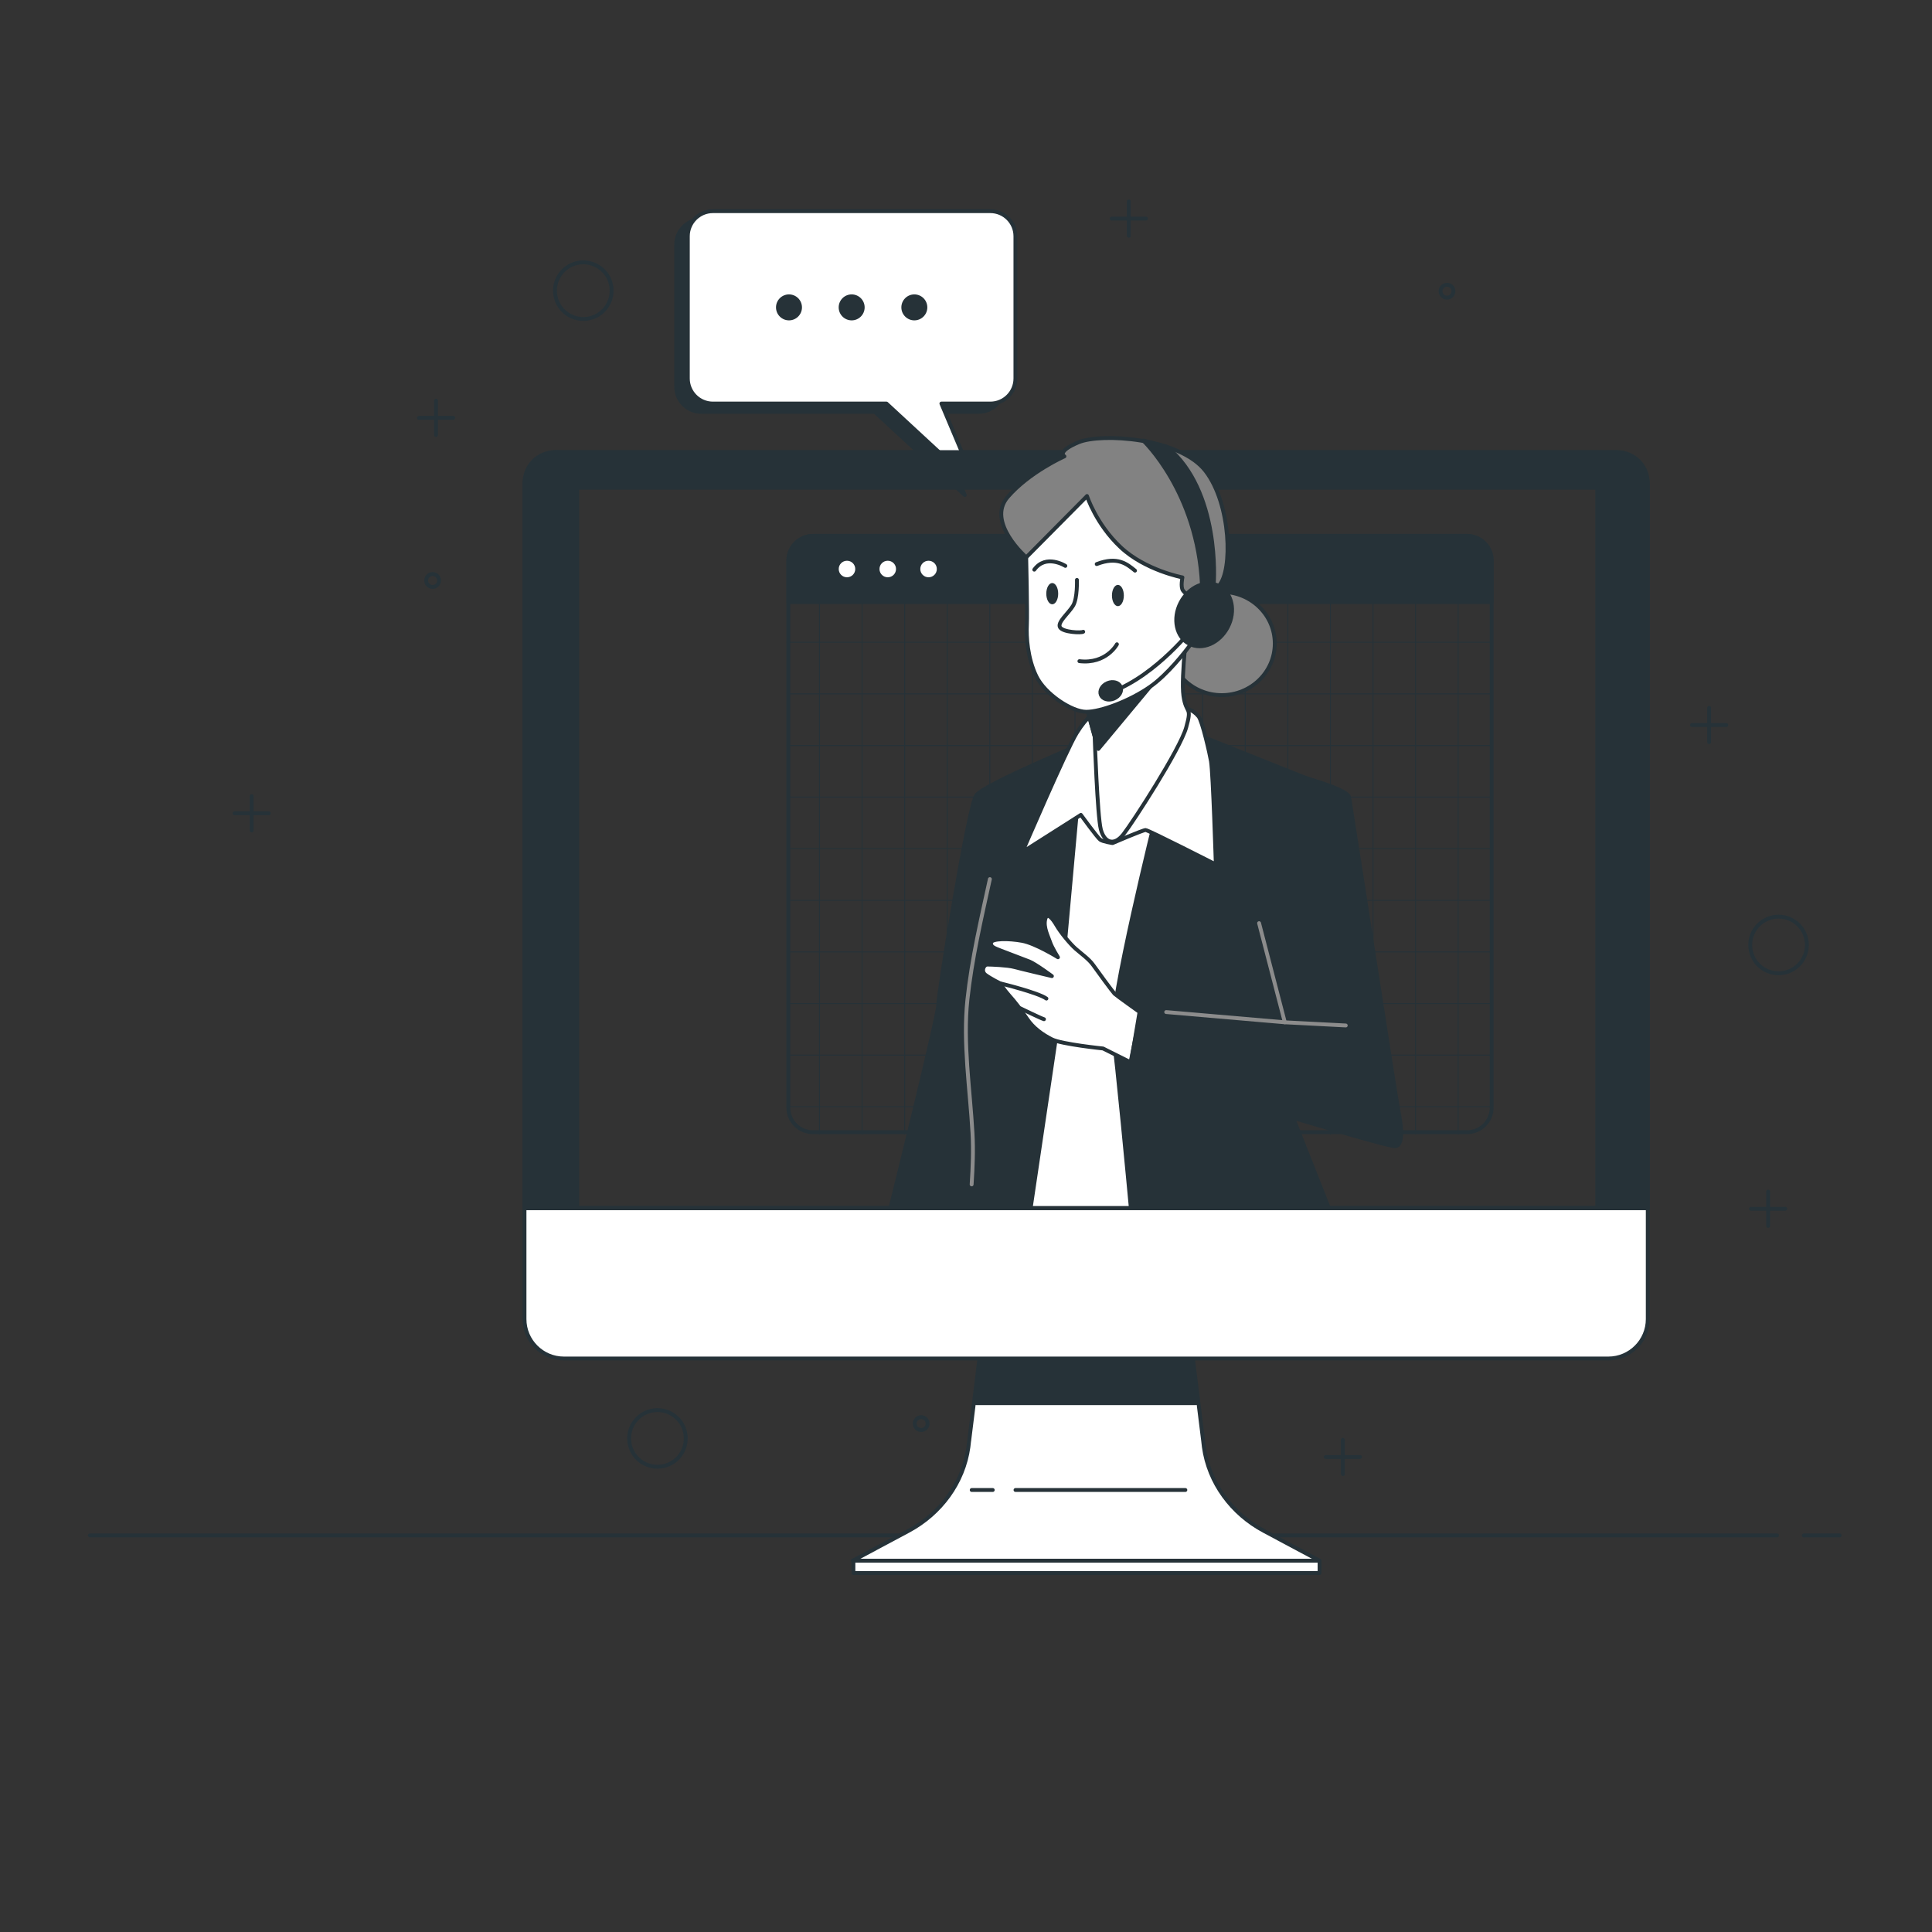 <?xml version="1.0" encoding="UTF-8"?><svg id="Speech_Bubble" xmlns="http://www.w3.org/2000/svg" viewBox="0 0 500 500"><rect x="0" y="0" width="500" height="500" fill="#333333" stroke="none"/><defs><style>.cls-1{fill:#828282;}.cls-1,.cls-2,.cls-3,.cls-4,.cls-5,.cls-6{stroke-linecap:round;stroke-linejoin:round;}.cls-1,.cls-2,.cls-3,.cls-5,.cls-6{stroke:#263238;}.cls-2,.cls-7{fill:#263238;}.cls-3{fill:#fff;}.cls-4{stroke:#8c8c8c;}.cls-4,.cls-5,.cls-6{fill:none;}.cls-6{stroke-width:.25px;}.cls-7{stroke-width:0px;}</style></defs><line class="cls-5" x1="459.89" y1="397.36" x2="23.26" y2="397.36"/><line class="cls-5" x1="476.09" y1="397.36" x2="466.82" y2="397.36"/><line class="cls-5" x1="442.32" y1="183.2" x2="442.32" y2="192.07"/><line class="cls-5" x1="437.88" y1="187.64" x2="446.75" y2="187.64"/><line class="cls-5" x1="65.13" y1="206.05" x2="65.13" y2="214.92"/><line class="cls-5" x1="60.7" y1="210.48" x2="69.57" y2="210.48"/><line class="cls-5" x1="112.84" y1="103.7" x2="112.84" y2="112.57"/><line class="cls-5" x1="108.41" y1="108.14" x2="117.28" y2="108.14"/><line class="cls-5" x1="292.14" y1="52.15" x2="292.14" y2="61.02"/><line class="cls-5" x1="287.7" y1="56.58" x2="296.57" y2="56.58"/><line class="cls-5" x1="347.54" y1="372.63" x2="347.54" y2="381.5"/><line class="cls-5" x1="343.11" y1="377.06" x2="351.98" y2="377.06"/><line class="cls-5" x1="457.59" y1="308.4" x2="457.59" y2="317.27"/><line class="cls-5" x1="453.15" y1="312.83" x2="462.02" y2="312.83"/><circle class="cls-5" cx="150.96" cy="75.23" r="7.33" transform="translate(-13.22 36.57) rotate(-13.24)"/><circle class="cls-5" cx="170.15" cy="372.27" r="7.33" transform="translate(-80.74 48.86) rotate(-13.24)"/><circle class="cls-5" cx="460.29" cy="244.56" r="7.33" transform="translate(58.2 576.22) rotate(-67.5)"/><path class="cls-5" d="m110.29,150.23c0,.92.75,1.67,1.67,1.67s1.67-.75,1.67-1.67-.75-1.67-1.67-1.67-1.67.75-1.67,1.67Z"/><path class="cls-5" d="m372.81,75.36c0,.92.75,1.67,1.67,1.67s1.67-.75,1.67-1.67-.75-1.67-1.67-1.67-1.67.75-1.67,1.67Z"/><path class="cls-5" d="m236.73,368.42c0,.92.75,1.67,1.67,1.67s1.67-.75,1.67-1.67-.75-1.67-1.67-1.67-1.67.75-1.67,1.67Z"/><path class="cls-3" d="m250.82,372.92l3.33-26.78h53.9l3.33,26.78c.05.53.11,1.05.18,1.57,1.28,9.29,7.24,17.27,15.5,21.69l14.44,7.72h-120.81l14.44-7.72c8.27-4.42,14.22-12.41,15.5-21.69.07-.52.13-1.05.18-1.57Z"/><polygon class="cls-2" points="252.64 363.14 254.15 346.15 267.16 346.15 295.03 346.15 308.04 346.15 309.55 363.14 252.64 363.14"/><rect class="cls-3" x="220.86" y="403.91" width="120.64" height="3.17" transform="translate(562.36 811) rotate(180)"/><line class="cls-5" x1="306.77" y1="385.61" x2="262.81" y2="385.61"/><line class="cls-5" x1="251.48" y1="385.61" x2="256.92" y2="385.61"/><path class="cls-3" d="m143.69,117h274.8c4.39,0,7.95,3.56,7.95,7.95v216.43c0,5.63-4.57,10.2-10.2,10.2H145.94c-5.63,0-10.2-4.57-10.2-10.2V124.94c0-4.39,3.56-7.95,7.95-7.95Zm5.13,195.7h264.53V126.22H148.83v186.48Z"/><path class="cls-2" d="m204.03,138.69h182.02v10.72c0,3.54-2.87,6.41-6.41,6.41h-169.2c-3.54,0-6.41-2.87-6.41-6.41v-10.72h0Z" transform="translate(590.08 294.51) rotate(180)"/><path class="cls-3" d="m237.67,147.26c0,1.46,1.18,2.64,2.64,2.64s2.64-1.18,2.64-2.64-1.18-2.64-2.64-2.64-2.64,1.18-2.64,2.64Z"/><path class="cls-3" d="m227.11,147.26c0,1.46,1.18,2.64,2.64,2.64s2.64-1.18,2.64-2.64-1.18-2.64-2.64-2.64-2.64,1.18-2.64,2.64Z"/><path class="cls-3" d="m216.56,147.26c0,1.46,1.18,2.64,2.64,2.64s2.64-1.18,2.64-2.64-1.18-2.64-2.64-2.64-2.64,1.18-2.64,2.64Z"/><path class="cls-5" d="m210.38,138.69h169.33c3.5,0,6.35,2.84,6.35,6.35v141.57c0,3.54-2.87,6.41-6.41,6.41h-169.2c-3.54,0-6.41-2.87-6.41-6.41v-141.57c0-3.5,2.84-6.35,6.35-6.35Z" transform="translate(590.08 431.7) rotate(180)"/><line class="cls-6" x1="377.37" y1="151.93" x2="377.37" y2="293.55"/><line class="cls-6" x1="366.35" y1="151.93" x2="366.35" y2="293.55"/><line class="cls-6" x1="355.33" y1="151.93" x2="355.33" y2="293.55"/><line class="cls-6" x1="344.31" y1="151.93" x2="344.31" y2="293.55"/><line class="cls-6" x1="333.29" y1="151.93" x2="333.29" y2="293.55"/><line class="cls-6" x1="322.27" y1="151.93" x2="322.27" y2="293.55"/><line class="cls-6" x1="311.26" y1="151.93" x2="311.26" y2="293.55"/><line class="cls-6" x1="300.24" y1="151.93" x2="300.24" y2="293.55"/><line class="cls-6" x1="289.22" y1="151.93" x2="289.22" y2="293.55"/><line class="cls-6" x1="278.2" y1="151.93" x2="278.2" y2="293.55"/><line class="cls-6" x1="267.18" y1="151.93" x2="267.18" y2="293.55"/><line class="cls-6" x1="256.16" y1="151.93" x2="256.16" y2="293.55"/><line class="cls-6" x1="245.15" y1="151.93" x2="245.15" y2="293.55"/><line class="cls-6" x1="234.13" y1="151.93" x2="234.13" y2="293.55"/><line class="cls-6" x1="223.11" y1="151.93" x2="223.11" y2="293.55"/><line class="cls-6" x1="212.09" y1="151.93" x2="212.09" y2="293.55"/><line class="cls-6" x1="385.79" y1="166.22" x2="203.66" y2="166.22"/><line class="cls-6" x1="385.79" y1="179.57" x2="203.66" y2="179.57"/><line class="cls-6" x1="385.79" y1="192.93" x2="203.66" y2="192.93"/><line class="cls-6" x1="385.79" y1="206.29" x2="203.66" y2="206.29"/><line class="cls-6" x1="385.79" y1="219.64" x2="203.66" y2="219.64"/><line class="cls-6" x1="385.79" y1="233" x2="203.66" y2="233"/><line class="cls-6" x1="385.79" y1="246.35" x2="203.66" y2="246.35"/><line class="cls-6" x1="385.79" y1="259.71" x2="203.66" y2="259.71"/><line class="cls-6" x1="385.79" y1="273.07" x2="203.66" y2="273.07"/><line class="cls-6" x1="385.79" y1="286.42" x2="203.66" y2="286.42"/><path class="cls-2" d="m181.5,56.8h71.79c3.59,0,6.49,2.91,6.49,6.49v36.81c0,3.59-2.91,6.49-6.49,6.49h-12.67l9.07,21.53-23.28-21.53h-44.92c-3.59,0-6.49-2.91-6.49-6.49v-36.81c0-3.59,2.91-6.49,6.49-6.49Z"/><path class="cls-3" d="m184.51,54.65h71.79c3.59,0,6.49,2.91,6.49,6.49v36.81c0,3.59-2.91,6.49-6.49,6.49h-12.67l9.07,21.53-23.28-21.53h-44.92c-3.59,0-6.49-2.91-6.49-6.49v-36.81c0-3.59,2.91-6.49,6.49-6.49Z"/><circle class="cls-7" cx="236.63" cy="79.55" r="3.36"/><circle class="cls-7" cx="220.41" cy="79.55" r="3.36"/><circle class="cls-7" cx="204.19" cy="79.55" r="3.36"/><path class="cls-2" d="m144.3,117h273.59c4.73,0,8.56,3.83,8.56,8.56v187.14H135.75V125.55c0-4.73,3.83-8.56,8.56-8.56Zm5.08,195.57h264.53V126.09H149.38v186.48Z"/><polygon class="cls-3" points="292.74 312.62 266.65 312.62 265.77 263.62 276.32 198.98 306.51 199.38 292.21 269.71 292.74 312.62"/><path class="cls-2" d="m273.58,266.53l-6.84,46.09h-36.29c1.31-5.27,12.36-49.83,12.36-52.56,0-2.9,7.8-51.29,9.81-54.19,2.01-2.9,28.99-14.05,28.99-14.05l-2.68,15.61-5.35,59.09Z"/><path class="cls-4" d="m256.18,227.51c-2.25,10.28-4.69,20.7-5.81,31.17-1.21,11.26.68,23.28,1.31,34.56.25,4.49.07,8.78-.22,13.28"/><ellipse class="cls-1" cx="316.19" cy="166.54" rx="13.72" ry="13.36"/><path class="cls-2" d="m343.88,312.62h-51.22c-.56-5.98-3.58-38.11-4.59-44.98-1.11-7.58,11.15-56.64,11.15-56.64l9.37-21.41,37.91,15.16-14.49,77.82,11.88,30.04Z"/><path class="cls-3" d="m306.98,183.46s1.6,0,3.21,1.96c.97,1.19,2.91,9.79,3.21,11.58.53,3.21,1.25,26.72,1.25,26.72,0,0-17.46-8.91-18.17-8.91s-8.55,3.38-8.55,3.38c0,0-2.49-.36-3.21-.89-.71-.53-4.99-6.41-4.99-6.41l-15.14,9.62s11.4-26.55,14.07-30.82c2.67-4.28,4.63-5.52,6.41-6.06,1.78-.53,21.91-.18,21.91-.18Z"/><path class="cls-3" d="m307.52,159.95s-1.96,15.14-1.25,20.13c.71,4.99,2.32,2.49.71,8.2-1.6,5.7-13.72,24.41-16.21,27.61-2.49,3.21-4.99,2.14-5.88-1.25s-1.6-24.05-1.6-24.05l-2.49-9.09,26.72-21.56Z"/><polygon class="cls-2" points="297.63 177.74 284.26 193.82 283.29 190.59 280.8 181.5 297.63 177.74"/><path class="cls-3" d="m265.58,144.22s.34,14.43.18,17.5c-.16,3.07.16,8.57,2.43,13.27,2.26,4.69,9.22,9.22,12.94,9.22s11.16-2.75,16.5-6.47c4.63-3.23,9.22-9.22,10.52-11,1.29-1.78,3.24-9.22,3.24-9.22l1.13-6.15,1.13-5.02s-10.19.32-15.69-5.34c-5.5-5.66-17.15-16.83-17.15-16.83l-13.59,13.75-1.64,6.28Z"/><path class="cls-5" d="m278.71,150.08s.16,4.69-.97,6.63-4.21,4.37-3.4,5.66c.81,1.29,5.5,1.46,5.99,1.13"/><path class="cls-5" d="m289.06,166.74s-2.75,5.18-9.71,4.37"/><path class="cls-5" d="m283.83,145.98c5.43-2.1,7.88.05,9.91,1.7"/><path class="cls-5" d="m275.71,146.45s-5.02-3.19-8.04.98"/><path class="cls-7" d="m287.77,154.12c0,1.52.69,2.75,1.54,2.75s1.54-1.23,1.54-2.75-.69-2.75-1.54-2.75-1.54,1.23-1.54,2.75Z"/><path class="cls-7" d="m270.78,153.64c0,1.52.69,2.75,1.54,2.75s1.54-1.23,1.54-2.75-.69-2.75-1.54-2.75-1.54,1.23-1.54,2.75Z"/><path class="cls-1" d="m281.31,128.37s2.34,7.28,8.71,13.26,15.99,7.8,15.99,7.8c0,0-.52,2.47.13,3.38.65.91,2.08,1.82,2.08,1.82,0,0,3.77.65,7.28-3.12,3.51-3.77,3.12-21.06-3.51-29.63-6.63-8.58-27.03-9.88-32.88-7.41-5.85,2.47-3.64,3.64-3.64,3.64,0,0-9.1,4.03-14.69,10.53-5.59,6.5,4.81,15.6,4.81,15.6l15.73-15.86Z"/><path class="cls-2" d="m314.14,150.89s1.78-23.78-12.13-35.27l-6.15-1.62s14.08,13.27,15.21,37.37l3.07-.49Z"/><path class="cls-2" d="m305.52,155.99c-2.13,4.13-1.12,8.89,2.26,10.63,3.38,1.74,7.84-.2,9.97-4.33,2.13-4.13,1.12-8.89-2.26-10.63-3.38-1.74-7.84.2-9.97,4.33Z"/><path class="cls-5" d="m308.96,162.21s-9.55,12.46-21.19,16.83"/><path class="cls-2" d="m284.91,179.86c.46,1.1,1.98,1.52,3.39.93,1.41-.59,2.18-1.97,1.71-3.07-.46-1.1-1.98-1.52-3.39-.93-1.41.59-2.18,1.97-1.71,3.07Z"/><path class="cls-3" d="m294.9,261.89s-5.98-4.25-6.46-4.72c-.47-.47-4.41-5.83-5.51-7.4-1.1-1.57-3.15-2.99-4.57-4.25-1.42-1.26-3.78-4.09-4.88-5.98-1.1-1.89-2.52-3.62-2.99-1.57-.47,2.05.79,4.41,1.26,5.83s2.05,3.94,2.05,3.94c0,0-5.83-3.62-9.29-4.25-3.46-.63-7.87-.63-8.03.47-.16,1.1.94,1.42,2.52,2.05,1.57.63,5.83,2.2,7.4,2.83,1.57.63,5.83,3.78,5.83,3.78,0,0-8.03-1.89-9.76-2.36-1.73-.47-5.98-.63-6.93-.63s-1.73,1.73-.47,2.68c1.26.94,3.78,2.2,3.78,2.2,0,0,.94,1.57,2.36,3.15,1.42,1.57,2.99,3.62,4.57,5.98,1.57,2.36,3.94,4.09,6.46,5.35,2.52,1.26,13.23,2.36,13.23,2.36l7.24,3.62,2.2-13.07Z"/><path class="cls-5" d="m258.84,254.49s9.76,2.36,11.97,3.94"/><path class="cls-5" d="m264.04,260.94s5.51,2.68,6.14,2.83"/><path class="cls-2" d="m332.44,199.86s16.28,4.01,16.72,6.47c.45,2.45,12.04,77.6,12.71,80.94.67,3.34,1.56,8.92-.67,9.37-2.23.45-68.9-20.29-68.9-20.29l3.22-16.03,34.91,3.99-5.13-31.44"/><line class="cls-4" x1="332.51" y1="264.57" x2="348.28" y2="265.39"/><polyline class="cls-4" points="301.81 261.92 332.51 264.57 325.85 238.91"/></svg>